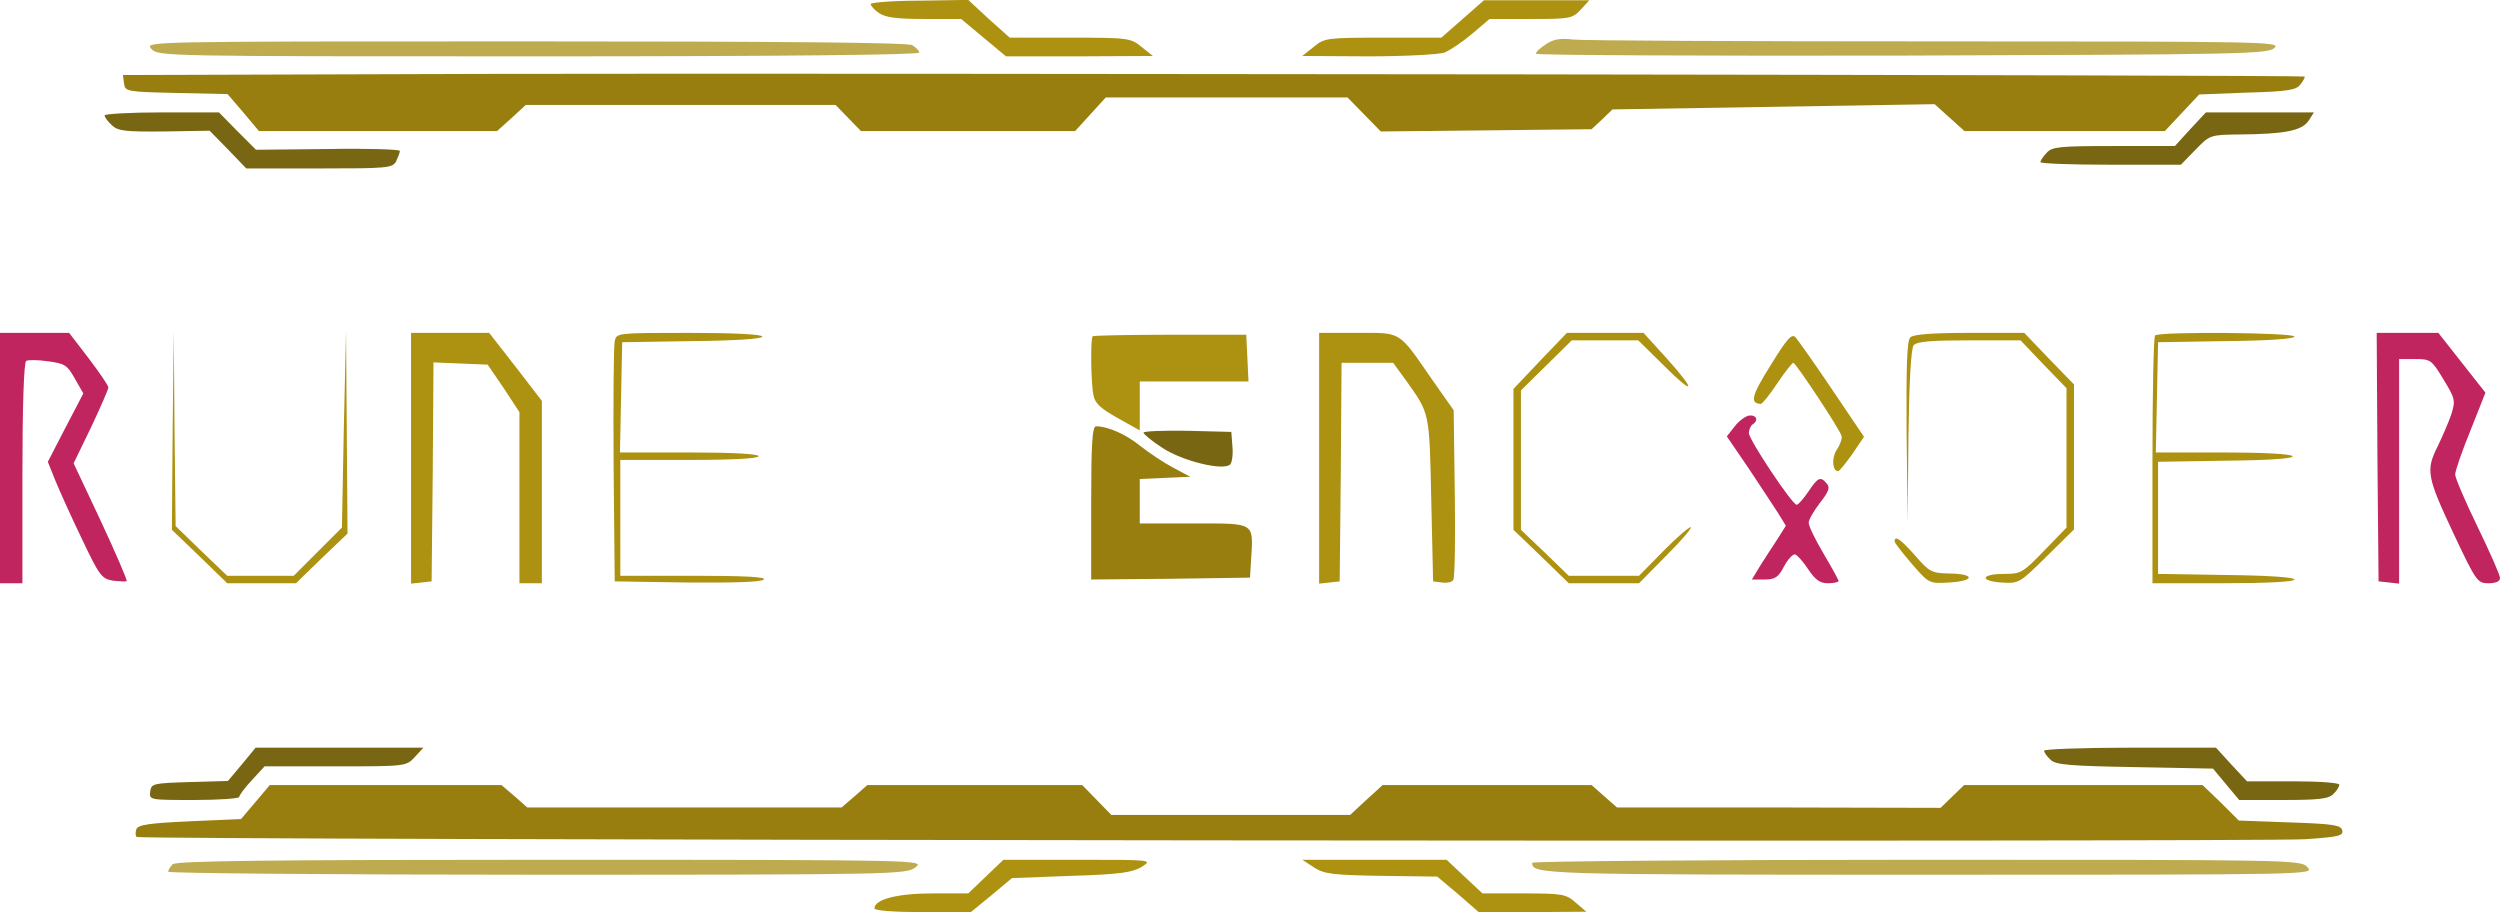 <?xml version="1.0" standalone="no"?>

<!DOCTYPE svg PUBLIC "-//W3C//DTD SVG 20010904//EN"
 "http://www.w3.org/TR/2001/REC-SVG-20010904/DTD/svg10.dtd">

<svg version="1.0" xmlns="http://www.w3.org/2000/svg"
 width="669pt" height="244.078pt" viewBox="0 0 669 244.078"
 preserveAspectRatio="xMidYMid meet">
 
<g transform="translate(-62,370.078) scale(0.1,-0.1)"
fill="#000000" stroke="none">

<!-- Top Style -->
<path fill="#ad9110" stroke="none" d="M2950 3690 c0 -5 10 -16 22 -24 17 -12
48 -16 121 -16 l99 0 60 -50 60 -50 196 0 197 1 -30 24 c-29 24 -35 25 -192
25 l-161 0 -56 50 -55 51 -130 -2 c-72 0 -131 -5 -131 -9z"/>
<path fill="#ad9110" stroke="none" d="M4534 3650 l-57 -50 -156 0 c-151 0
-157 -1 -186 -25 l-30 -24 177 -1 c97 0 189 5 203 10 15 6 48 28 74 50 l47 40
110 0 c105 0 112 1 134 25 l23 25 -141 0 -141 0 -57 -50z"/>
<path fill="#beaa4f" stroke="none" d="M4758 3583 c-16 -10 -28 -21 -28 -26 0
-4 441 -6 980 -5 917 3 980 4 997 21 16 16 -27 17 -908 17 -510 0 -946 2 -970
5 -32 4 -52 1 -71 -12z"/>
<path fill="#beaa4f" stroke="none" d="M1025 3570 c18 -20 31 -20 1037 -20
647 0 1018 4 1018 10 0 5 -9 14 -19 20 -13 7 -355 10 -1037 10 -1016 0 -1017
0 -999 -20z"/>
<path fill="#977e0e" stroke="none" d="M1912 3503 l-963 -3 3 -23 c3 -21 7
-22 140 -25 l137 -3 42 -49 42 -50 319 0 318 0 39 35 38 35 415 0 414 0 34
-35 34 -35 286 0 287 0 41 45 41 45 323 0 324 0 44 -45 45 -46 282 3 282 3 28
26 28 27 431 7 431 7 40 -36 40 -36 268 0 268 0 46 49 46 49 129 5 c110 3 131
7 142 22 8 10 13 20 11 21 -4 4 -3904 9 -4875 7z"/>
<path fill="#796612" stroke="none" d="M900 3392 c0 -5 9 -17 20 -27 16 -15
37 -17 140 -16 l121 2 49 -50 49 -51 195 0 c183 0 196 1 206 19 5 11 10 23 10
28 0 4 -87 7 -193 5 l-192 -2 -50 50 -49 50 -153 0 c-84 0 -153 -4 -153 -8z"/>
<path fill="#796612" stroke="none" d="M6481 3355 l-41 -45 -164 0 c-145 0
-165 -2 -179 -18 -10 -10 -17 -22 -17 -25 0 -4 85 -7 188 -7 l188 0 39 40 c39
40 39 40 120 41 119 1 165 10 183 37 l14 22 -145 0 -144 0 -42 -45z"/>

<!-- Rune -->
<!-- R -->
<path fill="#c02560" stroke="none" d="M620 2475 l0 -335 30 0 30 0 0 294 c0
179 4 297 10 301 5 3 31 3 58 -1 45 -6 52 -10 72 -46 l23 -40 -48 -92 -47 -91
20 -50 c11 -27 43 -98 71 -156 47 -99 53 -107 83 -112 18 -2 35 -3 37 -1 2 2
-29 74 -69 160 l-73 155 47 97 c25 53 46 101 46 106 0 5 -24 40 -52 77 l-53
69 -92 0 -93 0 0 -335z"/>

<!-- U -->
<path fill="#ad9110" stroke="none" d="M1082 2549 l-2 -266 74 -71 74 -72 92
0 92 0 69 67 69 66 -2 271 -2 271 -6 -263 -5 -263 -65 -65 -64 -64 -89 0 -89
0 -69 66 -69 67 -3 261 -2 261 -3 -266z"/>

<!-- N -->
<path fill="#ad9110" stroke="none" d="M1720 2474 l0 -335 28 3 27 3 3 293 2
293 73 -3 72 -3 43 -63 42 -64 0 -229 0 -229 30 0 30 0 0 244 0 244 -70 91
-71 91 -104 0 -105 0 0 -336z"/>

<!-- E -->
<path fill="#ad9110" stroke="none" d="M2265 2788 c-3 -13 -4 -162 -3 -333 l3
-310 194 -3 c123 -1 198 1 205 8 7 7 -53 10 -187 10 l-197 0 0 155 0 155 185
0 c117 0 185 4 185 10 0 6 -68 10 -185 10 l-186 0 3 148 3 147 188 3 c113 1
187 6 187 12 0 6 -75 10 -195 10 -194 0 -195 0 -200 -22z"/>

<!-- Encoder -->
<!-- E -->
<path fill="#ad9110" stroke="none" d="M3544 2801 c-6 -6 -5 -124 2 -157 4
-23 19 -36 65 -62 l59 -33 0 66 0 65 145 0 146 0 -3 63 -3 62 -203 0 c-112 0
-205 -2 -208 -4z"/>
<path fill="#977e0e" stroke="none" d="M3540 2355 l0 -205 213 2 212 3 3 49
c6 100 12 96 -153 96 l-145 0 0 60 0 59 68 3 67 3 -45 24 c-25 13 -64 39 -88
58 -38 31 -87 53 -119 53 -10 0 -13 -47 -13 -205z"/>
<path fill="#796612" stroke="none" d="M3680 2543 c0 -4 23 -23 51 -41 53 -35
163 -62 181 -44 5 5 8 27 6 48 l-3 39 -117 3 c-65 1 -118 -1 -118 -5z"/>

<!-- N -->
<path fill="#ad9110" stroke="none" d="M4150 2474 l0 -335 28 3 27 3 3 293 2
292 69 0 69 0 35 -48 c63 -89 62 -81 67 -317 l5 -220 24 -3 c13 -2 27 1 30 7
4 6 6 110 4 232 l-3 222 -57 81 c-92 133 -81 126 -200 126 l-103 0 0 -336z"/>

<!-- C -->
<path fill="#ad9110" stroke="none" d="M4741 2735 l-71 -75 0 -188 0 -189 74
-71 74 -72 94 0 94 0 74 75 c41 41 70 75 64 75 -5 0 -39 -29 -74 -65 l-64 -65
-94 0 -94 0 -64 62 -64 61 0 186 0 187 68 67 68 67 89 0 89 0 68 -67 c84 -84
89 -71 7 20 l-61 67 -103 0 -102 0 -72 -75z"/>

<!-- O -->
<path fill="#ad9110" stroke="none" d="M5358 2723 c-51 -81 -56 -102 -26 -103
4 0 24 25 44 55 20 30 40 55 43 55 7 -1 125 -179 129 -196 2 -7 -4 -24 -13
-37 -14 -22 -12 -57 4 -57 3 0 20 21 38 46 l31 46 -85 126 c-47 70 -92 133
-98 140 -10 11 -23 -3 -67 -75z"/>

<path fill="#c02560" stroke="none" d="M5263 2561 l-22 -28 58 -85 c31 -47 67
-101 79 -120 l21 -34 -22 -35 c-13 -19 -33 -51 -46 -71 l-23 -38 34 0 c28 0
37 6 52 35 11 20 24 34 30 32 6 -2 22 -20 35 -40 19 -28 31 -37 53 -37 15 0
28 3 28 6 0 3 -18 36 -40 73 -22 37 -40 74 -40 83 0 8 14 32 30 53 23 29 28
41 19 51 -17 21 -24 18 -50 -21 -13 -19 -27 -35 -31 -35 -12 0 -128 174 -128
192 0 9 5 20 10 23 16 10 11 25 -7 24 -10 0 -28 -13 -40 -28z"/>

<!-- D -->
<path fill="#ad9110" stroke="none" d="M5732 2798 c-9 -9 -11 -76 -10 -252 l3
-241 2 229 c2 148 7 234 14 243 9 10 47 13 149 13 l137 0 61 -64 62 -64 0
-187 0 -186 -60 -62 c-57 -59 -62 -62 -107 -62 -62 0 -67 -19 -7 -23 47 -3 48
-2 121 70 l73 72 0 194 0 194 -67 69 -66 69 -147 0 c-100 0 -150 -4 -158 -12z"/>
<path fill="#ad9110" stroke="none" d="M5690 2252 c0 -4 21 -31 46 -60 46 -53
46 -53 100 -50 69 4 70 23 2 24 -49 1 -55 4 -93 48 -39 44 -55 55 -55 38z"/>

<!-- E -->
<path fill="#ad9110" stroke="none" d="M6387 2803 c-4 -3 -7 -154 -7 -335 l0
-328 190 0 c117 0 190 4 190 10 0 6 -72 11 -182 12 l-183 3 0 150 0 150 183 3
c116 1 181 6 177 12 -4 6 -80 10 -186 10 l-180 0 3 148 3 147 183 3 c110 1
182 6 182 12 0 11 -362 14 -373 3z"/>

<!-- R -->
<path fill="#c02560" stroke="none" d="M6982 2478 l3 -333 28 -3 27 -3 0 300
0 301 43 0 c41 0 44 -2 76 -55 31 -51 32 -56 21 -92 -7 -21 -24 -60 -37 -87
-32 -64 -29 -81 45 -238 58 -123 62 -128 91 -128 20 0 31 5 31 14 0 8 -27 69
-60 137 -33 68 -60 131 -60 140 0 9 18 62 41 118 l40 101 -63 80 -63 80 -83 0
-82 0 2 -332z"/>

<!-- Bottom Style -->
<path fill="#796612" stroke="none" d="M1267 1655 l-37 -44 -103 -3 c-97 -3
-102 -4 -105 -25 -3 -23 -2 -23 117 -23 67 0 121 4 121 8 0 4 15 25 34 45 l34
37 189 0 c189 0 190 0 213 25 l23 25 -224 0 -225 0 -37 -45z"/>
<path fill="#796612" stroke="none" d="M6090 1692 c0 -5 8 -16 18 -25 14 -13
53 -16 225 -19 l209 -4 35 -42 35 -42 118 0 c94 0 122 3 134 16 9 8 16 20 16
25 0 5 -54 9 -124 9 l-123 0 -42 45 -41 45 -230 0 c-127 0 -230 -4 -230 -8z"/>
<path fill="#977e0e" stroke="none" d="M1304 1555 l-39 -46 -137 -6 c-108 -5
-138 -9 -143 -21 -3 -8 -3 -18 1 -21 8 -8 5674 -14 5802 -6 88 6 103 9 100 23
-3 15 -23 18 -140 22 l-137 5 -48 48 -49 47 -319 0 -319 0 -31 -30 -32 -31
-433 1 -433 0 -34 30 -34 30 -280 0 -279 0 -44 -40 -43 -40 -320 0 -319 0 -39
40 -39 40 -288 0 -287 0 -34 -30 -35 -30 -420 0 -421 0 -34 30 -35 30 -310 0
-310 0 -38 -45z"/>
<path fill="#beaa4f" stroke="none" d="M1082 1388 c-7 -7 -12 -16 -12 -20 0
-4 444 -8 988 -8 964 0 988 1 1012 20 25 19 19 20 -975 20 -766 0 -1004 -3
-1013 -12z"/>
<path fill="#ad9110" stroke="none" d="M3258 1355 l-47 -45 -96 0 c-94 0 -155
-16 -155 -40 0 -6 52 -10 129 -10 l129 0 55 45 55 46 159 6 c130 4 163 9 188
24 30 19 29 19 -170 19 l-200 0 -47 -45z"/>
<path fill="#ad9110" stroke="none" d="M4137 1379 c27 -17 50 -20 180 -22
l149 -2 56 -47 55 -48 144 0 144 1 -28 24 c-26 23 -35 25 -139 25 l-111 0 -48
45 -48 45 -193 0 -193 0 32 -21z"/>
<path fill="#beaa4f" stroke="none" d="M4720 1392 c0 -31 22 -32 1059 -32
1033 0 1034 0 1016 20 -18 20 -31 20 -1047 20 -565 0 -1028 -4 -1028 -8z"/>
</g>
</svg>
